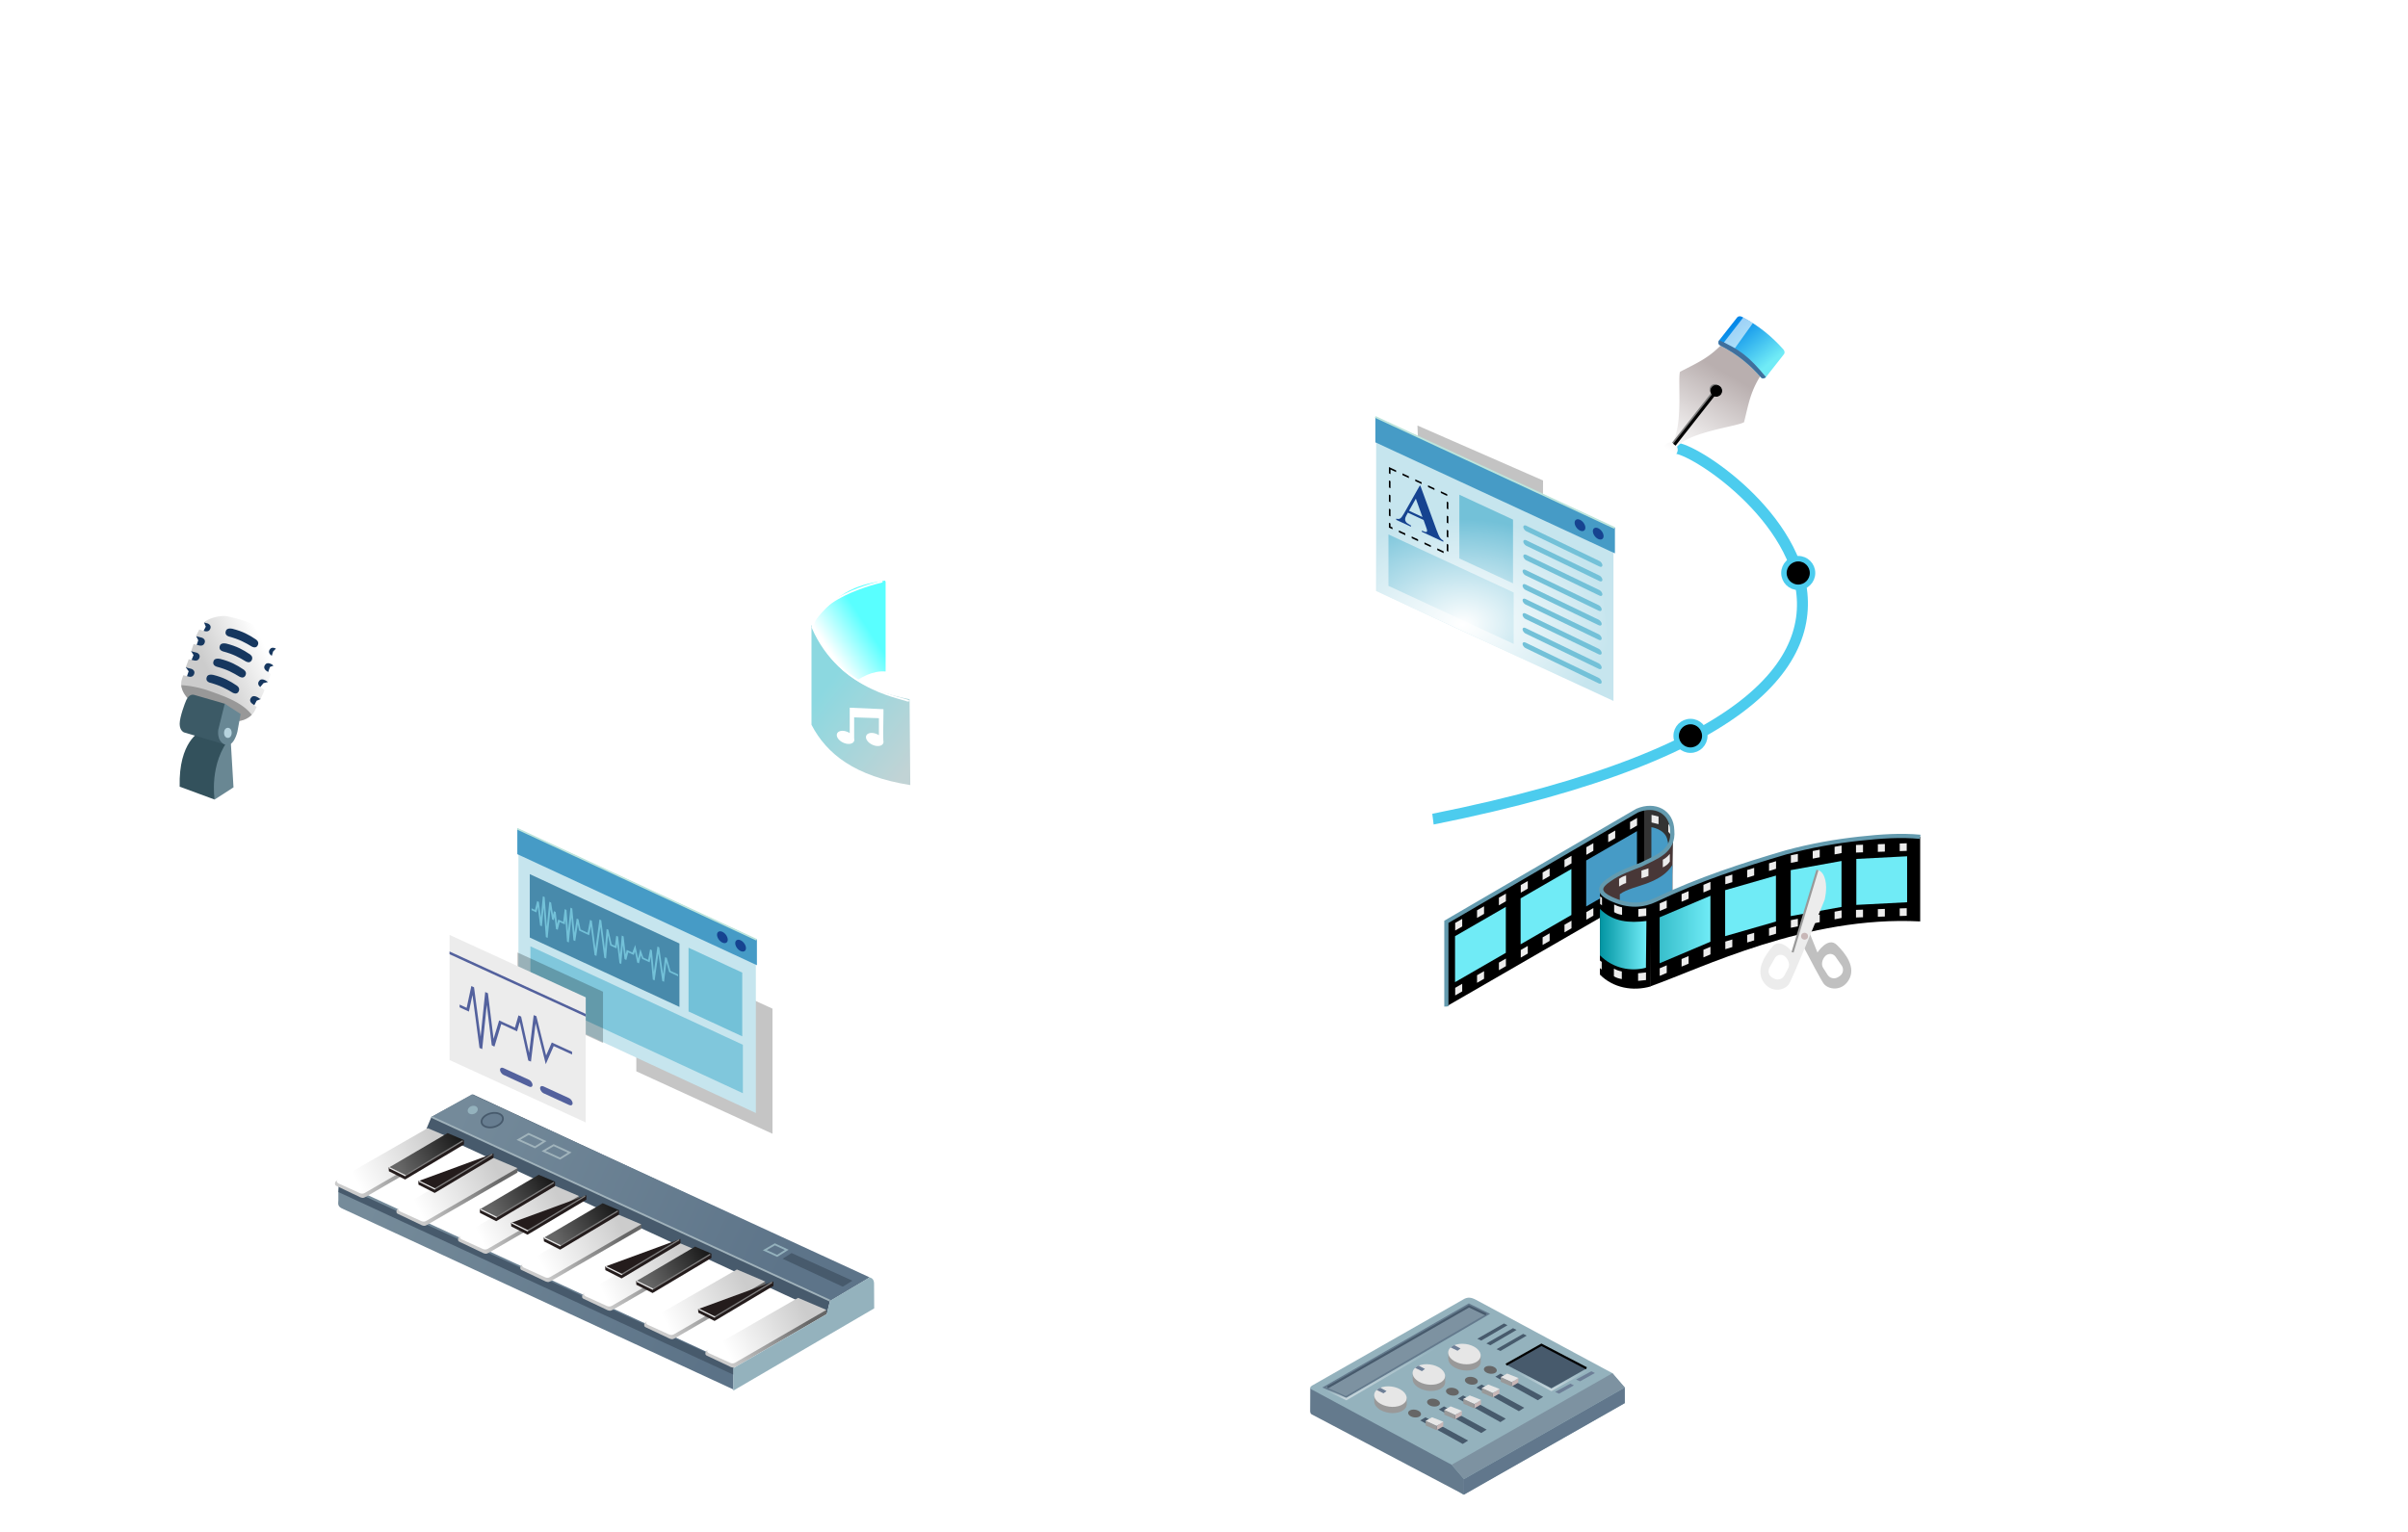 <?xml version="1.0" encoding="UTF-8" standalone="no"?><svg xmlns="http://www.w3.org/2000/svg" xmlns:xlink="http://www.w3.org/1999/xlink" fill="none" height="694.523" width="1091.393"><defs><linearGradient id="m"><stop offset="0" stop-color="#37becb"/><stop offset="1" stop-color="#70ebf6"/></linearGradient><linearGradient id="l"><stop offset="0" stop-color="#70ebf6"/><stop offset="1" stop-color="#0194a2"/></linearGradient><linearGradient id="k"><stop offset="0" stop-color="#fff"/><stop offset="1" stop-color="#fff" stop-opacity="0"/></linearGradient><linearGradient id="j"><stop offset="0" stop-color="#c7d6dc"/><stop offset="1" stop-color="#c7d6dc" stop-opacity="0"/></linearGradient><linearGradient id="h"><stop stop-color="#fff" offset="0"/><stop stop-color="#b9afaf" offset="1"/></linearGradient><linearGradient id="b"><stop stop-color="#8cd8e0" offset="0"/><stop stop-color="#c1d3d5" offset="1"/></linearGradient><linearGradient id="a"><stop stop-color="#59ffff" offset="0"/><stop stop-color="#fff" offset="1"/></linearGradient><linearGradient id="c"><stop stop-color="#758b9a" offset="0"/><stop stop-color="#5b7287" offset="1"/></linearGradient><linearGradient id="d"><stop stop-color="#748a9a" offset="0"/><stop stop-color="#5d7489" offset="1"/></linearGradient><linearGradient id="f"><stop stop-color="#fff" offset="0"/><stop stop-color="#ccc" offset="1"/></linearGradient><linearGradient id="e"><stop stop-color="#ccc" offset="0"/><stop stop-color="#666" offset="1"/></linearGradient><linearGradient id="g"><stop stop-color="#666" offset="0"/><stop offset="1"/></linearGradient><linearGradient gradientUnits="userSpaceOnUse" y2="2236" x2="1084" y1="2200" x1="1084" id="i"><stop stop-color="#70EBF6"/><stop stop-color="#0287E9" offset="1"/></linearGradient><linearGradient gradientUnits="userSpaceOnUse" y2="89.255" x2="335.88" y1="85.722" x1="341.306" id="o" xlink:href="#a"/><linearGradient gradientUnits="userSpaceOnUse" y2="104.648" x2="347.362" y1="94.302" x1="334.24" id="p" xlink:href="#b"/><linearGradient gradientUnits="userSpaceOnUse" y2="184.785" x2="312.874" y1="162.067" x1="261.651" id="q" xlink:href="#c"/><linearGradient gradientUnits="userSpaceOnUse" y2="190.681" x2="307.306" y1="168.632" x1="260.254" id="r" xlink:href="#d"/><linearGradient y2="149.063" x2="274.094" y1="154.315" x1="262.121" gradientUnits="userSpaceOnUse" id="s" xlink:href="#e"/><linearGradient y2="147.465" x2="273.501" y1="153.293" x1="262.05" gradientUnits="userSpaceOnUse" id="t" xlink:href="#f"/><linearGradient y2="147.65" x2="272.023" y1="153.67" x1="260.701" gradientUnits="userSpaceOnUse" id="v" xlink:href="#g"/><linearGradient gradientUnits="userSpaceOnUse" y2="99.318" x2="337.379" y1="109.801" x1="342.154" id="D" xlink:href="#h"/><linearGradient gradientUnits="userSpaceOnUse" y2="93.547" x2="337.495" y1="98.267" x1="332.599" id="E" xlink:href="#i"/><linearGradient y2="173.847" x2="276.011" y1="169.838" x1="284.169" gradientUnits="userSpaceOnUse" id="F" xlink:href="#f"/><linearGradient gradientTransform="rotate(179.253 267.54 146.33)" gradientUnits="userSpaceOnUse" y2="141.542" x2="277.332" y1="139.391" x1="276.525" id="z" xlink:href="#j"/><linearGradient gradientTransform="rotate(179.253 282.43 145.764)" gradientUnits="userSpaceOnUse" y2="142.333" x2="276.54" y1="139.391" x1="276.525" id="A" xlink:href="#j"/><linearGradient gradientUnits="userSpaceOnUse" y2="197.716" x2="396.344" y1="197.716" x1="390.6" id="C" xlink:href="#l"/><linearGradient gradientUnits="userSpaceOnUse" y2="62.272" x2="-405.386" y1="62.272" x1="-412.039" id="B" xlink:href="#m"/><radialGradient gradientUnits="userSpaceOnUse" gradientTransform="matrix(1.254 -.004 .003 .887 -160.507 33.293)" r="53.795" fy="284.645" fx="655.932" cy="284.645" cx="655.932" id="n" xlink:href="#k"/></defs><g><g><path d="M288.403 428.992l61.718 28.307v56.713l-61.718-28.308z" fill="#000" fill-opacity=".227"/><g transform="matrix(3.121 1.447 0 3.121 -584.57 -298.533)"><rect width="34.478" height="25.057" x="262.592" y="94.547" ry="0" rx="0" fill="#c6e5ee"/><path d="M262.427 94.334h34.796v3.728h-34.796z" fill="#469bc6"/><circle r=".78" cx="292.208" cy="96.319" fill="#164390"/><circle cx="294.854" cy="96.319" r=".78" fill="#164390"/><path d="M264.238 100.122h21.734v9.213h-21.734z" fill="#488aab"/><path d="M287.295 100.122h7.796v9.26h-7.796z" fill="#73c1d8"/><path d="M264.332 110.564h30.852v7.04h-30.852z" fill="#80c7dc"/><path d="M264.497 105.104h.6l.335-1.537.434 3.307.401-4.41.435 5.713.5-5.345.402 2.339.267-1.27.3 2.405.301-1.37h.735l.234-2.07.334 4.543.501-5.145.435 4.51.467-3.34.334 1.436h1.237l.367-2.138.668 4.777.702-5.479.701 5.212.334-4.31.502 2.005h.701l.2-1.67.468 3.741.334-4.143.401 3.208.301-1.337h.802l.3-.935.435 1.904.367-1.704.301.735h.902l.3-1.77.402 4.176.668-5.078.701 4.643.401-3.608.568 1.737h1.203" stroke="#73c1d8" stroke-width=".265"/><path d="M262.427 94.379l34.726.01" stroke="#bee5dc" stroke-width=".265"/></g><path d="M234.515 431.823l38.782 17.788v23.239l-38.782-17.788z" fill="#000" fill-opacity=".227"/><g transform="matrix(3.121 1.431 0 3.121 -719.237 -404.603)"><path d="M295.734 129.852h19.778v18.174h-19.778z" fill="#ececec"/><path d="M295.734 132.458h19.775" stroke="#53619d" stroke-width=".397"/><rect rx=".496" width="4.725" height=".992" x="303.061" y="145.602" ry=".496" fill="#53619d"/><rect rx=".496" width="4.725" height=".992" x="308.882" y="145.602" ry=".496" fill="#53619d"/><path d="M297.197 139.502h1.186l.712-3.641 1.186 8.385.83-8.452.95 7.25 1.028-3.876h2.294l.554-2.171 1.423 5.813.791-6.883 1.582 5.647.989-2.707h2.808" stroke="#53619d" stroke-width=".397"/></g></g><path d="M642.438 192.919l56.934 24.915-.137 23.528-55.96-26.59z" fill="#000" fill-opacity=".237"/><g><g><g><rect width="118.592" height="78.191" x="687.675" y="-99.456" ry="0" rx="0" transform="skewY(24.875) scale(.907 1)" fill="#c6e5ee"/><path d="M623.362 188.905l108.582 50.344v11.634l-108.582-50.345z" fill="#469bc6"/><ellipse cx="789.543" cy="-93.926" transform="skewY(24.875) scale(.907 1)" rx="2.683" ry="2.434" fill="#164390"/><ellipse cx="798.644" cy="-93.926" transform="skewY(24.875) scale(.907 1)" rx="2.683" ry="2.434" fill="#164390"/><path d="M661.43 224.295l24.327 11.28v28.896l-24.327-11.28z" fill="#73c1d8"/><path d="M629.307 242.307l56.744 26.31v23.316l-56.744-26.31z" fill="#80c7dc"/><path d="M623.362 189.045l108.364 50.275" stroke="#bee5dc" stroke-width=".827"/><path d="M731.467 317.884l-107.59-49.885.145-64.738 100.586 48.26z" fill="url(#n)"/></g><g aria-label="A" style="line-height:1.25" font-weight="400" font-size="40" letter-spacing="0" word-spacing="0" font-family="sans-serif" fill="#000"><path d="M645.214 235.734l-7.106-3.313-.845 1.564q-.416.785-.416 1.423 0 .846.683 1.564.4.424 1.973 1.276v.55l-6.69-3.12v-.55q1.082.342 1.78-.06.697-.416 1.72-2.238l7.195-12.696.282.132 7.254 19.878q1.038 2.828 1.706 3.747.504.695 1.424 1.199v.548l-9.732-4.537v-.55l.401.188q1.172.546 1.647.441.326-.085.326-.53 0-.267-.089-.59-.03-.148-.445-1.32zm-.504-1.333l-2.997-8.324-3.086 5.488z" style="-inkscape-font-specification:'Times New Roman, Bold'" font-weight="700" font-family="Times New Roman" fill="#164390"/><path transform="matrix(.906 .423 0 1 -807.479 -141.178)" d="M1586.474-317.6h28.93v26.643h-28.93z" fill="none" stroke="#000" stroke-width=".799" stroke-dasharray="3.196,3.196"/></g></g><g transform="matrix(1.051 .507 0 1 -1077.401 -222.321)" fill="#73c1d8" stroke-width=".655"><rect rx="1.24" width="34.129" height="2.502" x="1682.025" y="-392.78" ry="1.251"/><rect rx="1.24" width="34.129" height="2.502" x="1682.025" y="-386.186" ry="1.251"/><rect rx="1.24" width="34.129" height="2.502" x="1682.025" y="-379.592" ry="1.251"/><rect rx="1.24" width="34.129" height="2.502" x="1681.712" y="-372.592" ry="1.251"/><rect rx="1.24" width="34.129" height="2.502" x="1681.712" y="-365.998" ry="1.251"/><rect rx="1.24" width="34.129" height="2.502" x="1681.712" y="-359.404" ry="1.251"/><rect rx="1.24" width="34.129" height="2.502" x="1681.712" y="-352.825" ry="1.251"/><rect rx="1.24" width="34.129" height="2.502" x="1681.712" y="-346.231" ry="1.251"/><rect rx="1.24" width="34.129" height="2.502" x="1681.712" y="-339.637" ry="1.251"/></g></g><g><path d="M332.764 84.564c3.81-5.219 7.259-5.93 10.691-6.43v13.221c-3.612-.307-7.224 3.631-10.836 7.658z" fill="url(#o)" transform="translate(-670.526 19.322) scale(3.121)"/><path d="M332.69 84.587c2.974 6.68 6.9 9.308 14.245 10.802l.102 12.464c-8.027-1.273-12.143-4.5-14.347-8.759z" fill="url(#p)" transform="translate(-670.526 19.322) scale(3.121)"/><path d="M400.418 321.517l-15.29-.67v11.514a6.7 6.7 0 00-1.888-.836c-2.194-.58-3.97.193-3.973 1.725 0 1.533 1.779 3.246 3.973 3.83 2.193.58 3.972-.194 3.972-1.726a2.09 2.09 0 00-.078-.553v-9.57l11.218.374v7.711a6.7 6.7 0 00-1.888-.836c-2.193-.58-3.972.193-3.969 1.725 0 1.536 1.779 3.246 3.97 3.83 2.193.58 3.972-.194 3.972-1.726a2.181 2.181 0 00-.078-.553c-.125-4.809.075-9.624.06-14.239z" fill="#fff"/><path d="M401.192 263.357c.278-.1-30.45 6.21-32.943 21.057 12.862 29.754 43.609 32.135 43.578 33.57v-.417" stroke="#fff" stroke-width=".827"/></g><g transform="translate(-650.335 43.625) scale(3.121)"><path d="M314.878 184.192v3.67l-56.701-26.232c-.908-.363-.654-.849-.668-1.292v-2.684z" fill="url(#q)"/><path d="M314.89 184.32v1.402l-57.37-26.533.142-1.076z" fill="#475a6c"/><g><path d="M328.439 176.918l-58.144-26.91.735-1.738 6.014-3.274 57.409 26.677-5.546 3.307z" fill="#475a6c"/><path d="M255.71 169.876l5.88-3.274 57.743 26.576-5.746 3.408z" fill="url(#r)" transform="translate(15.32 -21.606)"/><path d="M322.024 168.87l8.74 4.064 1.395-.874-8.836-4.016z" fill="#475a6c"/><path d="M319.437 167.63l1.796.827 1.393-.874-1.724-.803z" stroke="#94b2bd" stroke-width=".265"/><path d="M283.673 151.589l2.397 1.094 1.393-.874-2.326-1.07z" stroke="#a1b4bc" stroke-width=".265"/><path d="M287.314 153.226l2.397 1.094 1.394-.874-2.326-1.07z" stroke="#a1b4bc" stroke-width=".265"/><path d="M277.237 147.818a.59.751 68.323 01-.913-.275.59.751 68.323 01.486-.824.59.751 68.323 01.913.276.59.751 68.323 01-.486.823z" fill="#94b2bd"/><path d="M279.997 149.748a1.013 1.58 76.127 01-1.685-.696 1.013 1.58 76.127 011.408-1.318 1.013 1.58 76.127 011.685.696 1.013 1.58 76.127 01-1.408 1.318z" fill="#677d90" stroke="#475a6c" stroke-width=".256"/><path d="M271.03 148.27l57.846 26.684" stroke="#a0b2bb" stroke-width=".265"/></g><g id="u" stroke-width=".265"><path d="M259.39 153.54a.521.521 0 00-.263.409l.003.116c.004.1.084.182.161.234l3.532 1.678c.381.12.435.097.74-.055l13.144-7.611-.009-.637z" fill="url(#s)" transform="translate(-2.105 3.976)"/><path d="M262.727 155.362l-3.092-1.402c-.108-.07-.505-.317-.03-.586l12.983-7.448 4.11 1.748-13.245 7.664c-.247.154-.547.112-.726.024z" fill="url(#t)" transform="translate(-2.105 3.976)"/></g><use height="100%" width="100%" transform="translate(4.468 1.997)" xlink:href="#u"/><use height="100%" width="100%" transform="translate(8.928 4.06)" xlink:href="#u"/><use height="100%" width="100%" transform="translate(13.422 6.068)" xlink:href="#u"/><use height="100%" width="100%" transform="translate(17.87 8.114)" xlink:href="#u"/><use height="100%" width="100%" transform="translate(22.415 10.145)" xlink:href="#u"/><use height="100%" width="100%" transform="translate(26.906 12.223)" xlink:href="#u"/><use height="100%" width="100%" transform="translate(31.385 14.324)" xlink:href="#u"/><use height="100%" width="100%" transform="translate(35.888 16.395)" xlink:href="#u"/><use height="100%" width="100%" transform="translate(40.409 18.449)" xlink:href="#u"/><use height="100%" width="100%" transform="translate(44.908 20.529)" xlink:href="#u"/><use height="100%" width="100%" transform="translate(49.335 22.583)" xlink:href="#u"/><use height="100%" width="100%" transform="translate(53.789 24.653)" xlink:href="#u"/><g id="w"><path d="M259.047 153.693l.037.514 2.356 1.203 8.552-5.095-.009-.636z" fill="#241c1c" stroke-width=".265" transform="translate(5.764 1.953)"/><path d="M261.373 154.801l-2.326-1.108 8.563-5.028 2.374 1.014z" fill="url(#v)" stroke-width=".265" transform="translate(5.764 1.953)"/><path d="M267.194 156.795l8.38-5.052" stroke="gray" stroke-width=".185"/><path d="M264.897 155.644l2.372 1.17" stroke="#e6e6e6" stroke-width=".185"/></g><use height="100%" width="100%" transform="translate(4.3 1.95)" xlink:href="#w"/><use height="100%" width="100%" transform="translate(13.23 6.055)" xlink:href="#w"/><use height="100%" width="100%" transform="translate(17.773 8.018)" xlink:href="#w"/><use height="100%" width="100%" transform="translate(22.517 10.19)" xlink:href="#w"/><use height="100%" width="100%" transform="translate(31.438 14.366)" xlink:href="#w"/><use height="100%" width="100%" transform="translate(35.938 16.491)" xlink:href="#w"/><use height="100%" width="100%" transform="translate(44.939 20.546)" xlink:href="#w"/><path d="M335.325 176.083l-20.464 11.951v-3.26l13.578-7.856.467-1.938 5.747-3.407c.311.102.603.241.652.825z" fill="#94b2bd"/></g><g><g transform="translate(-121.239 189.556) scale(3.121)"><path d="M273.005 138.74l1.795 2.08v2.268l-23.448 13.3-21.956-15.162c-.201-.113-.262-.222-.269-.41-.006-.088.14-.197.252-.273l21.914-12.487c.695-.438 1.218-.334 1.925.038z" fill="#94b2bd"/><g transform="translate(.975 .022)" id="x"><path d="M242.16 142.337l.003.889c0 .32-.163.628-.502.87-.803.574-2.285.56-3.311-.033-.605-.349-.916-.82-.905-1.266.007-.31.006-.927.006-.927z" fill="#999" stroke-width=".205"/><ellipse transform="matrix(.814 -.581 .866 .5 0 0)" ry="2.145" rx="1.787" cy="280.178" cx="-3.493" fill="#e6e6e6" stroke-width=".215"/><path d="M237.798 141.159l.99.48.439-.327-.911-.485c-.182.08-.37.185-.518.332z" fill="#6d7f97" stroke-width=".229"/></g><path d="M249.653 152.04l1.796 2.08v2.268l-21.968-11.59c-.35-.125-.348-.33-.375-.53l.017-3.468c.026.158.028.223.367.392z" fill="#647a8d"/><path d="M251.449 154.12l23.351-13.3v2.268l-23.351 13.3z" fill="#61778c"/><path d="M249.653 152.04l1.796 2.08 23.351-13.3-1.795-2.08z" fill="#7d92a1"/><use height="100%" width="100%" transform="translate(5.58 -3.213)" xlink:href="#x"/><use height="100%" width="100%" transform="translate(10.748 -6.183)" xlink:href="#x"/><ellipse transform="matrix(1 -.026 .303 .953 0 0)" ry=".6" rx=".918" cy="157.096" cx="196.675" fill="#666"/><g id="y" stroke-width=".265"><path d="M252.046 148.524l-6.191-3.373-.756.45 6.167 3.419z" fill="#475a6c"/><g><path d="M227.17 140.444l1.205-.708.024-.841-1.205.756z" fill="#c8b7b7" transform="translate(65.503 34.533) scale(.801)"/><path d="M227.194 139.65l-2.008-.92.022.854 1.962.86z" fill="#999" transform="translate(65.503 34.533) scale(.801)"/><path d="M225.186 138.73l1.17-.636 2.043.8-1.205.757z" fill="#e6e6e6" transform="translate(65.503 34.533) scale(.801)"/></g></g><path d="M262.736 134.633l6.533 3.409-5.129 2.89-6.532-3.409z" fill="#475a6c"/><use xlink:href="#y" width="100%" height="100%" transform="translate(2.693 -1.587)"/><use xlink:href="#y" width="100%" height="100%" transform="translate(5.469 -3.175)"/><use xlink:href="#y" width="100%" height="100%" transform="translate(8.155 -4.763)"/><use xlink:href="#y" width="100%" height="100%" transform="translate(10.9 -6.35)"/><ellipse transform="matrix(1 -.026 .303 .953 0 0)" ry=".6" rx=".918" cy="155.52" cx="199.9" fill="#666"/><ellipse transform="matrix(1 -.026 .303 .953 0 0)" ry=".6" rx=".918" cy="153.943" cx="203.124" fill="#666"/><ellipse transform="matrix(1 -.026 .303 .953 0 0)" ry=".6" rx=".918" cy="152.367" cx="206.349" fill="#666"/><ellipse transform="matrix(1 -.026 .303 .953 0 0)" ry=".6" rx=".918" cy="150.791" cx="209.589" fill="#666"/></g><path d="M600.23 629.002l9.778 4.403 64.485-37.727-8.737-4.3z" fill="#7d92a1" stroke="#647a8d" stroke-width=".827"/><path d="M678.27 611.677l1.803.811 11.889-6.959-1.61-.792z" fill="#475a6c"/><path d="M673.67 609.087l1.803.811 11.89-6.956-1.61-.792z" fill="#475a6c"/><path d="M669.566 606.958l1.804.812 11.889-6.956-1.61-.793z" fill="#475a6c"/><path d="M704.822 631.043l1.803.811 6.731-3.776-1.613-.792z" fill="#6d7f97"/><path d="M714.336 625.438l1.8.812 6.732-3.776-1.61-.793z" fill="#6d7f97"/><path d="M275.484 143.562l-16.838 9.823-2.862-1.355" stroke="url(#z)" stroke-width=".32" transform="translate(-196.999 155.58) scale(3.121)"/><path d="M293.547 149.17l-5.129 2.89-6.307-3.377" stroke="url(#A)" stroke-width=".32" transform="translate(-196.999 155.58) scale(3.121)"/><path d="M682.635 618.701l16.002-9.018 20.386 10.638" stroke="#000" stroke-width=".999"/></g><g transform="matrix(-3.665 .275 0 3.657 2180.68 -324.332)"><path d="M369.127 179.33c.413.245.73.977.443 1.51l-.56.923c-.27.47-.848.658-1.296.421l-.173-.091c-.449-.237-.593-.806-.323-1.276l.714-1.084c.27-.47.747-.64 1.195-.402zm5.076-10.589l-3.958 10.189s-1.297-1.92-2.4-.76c-1.043 1.094-2.448 2.978-1.438 4.514.861 1.31 2.475.96 3.053.182.578-.78 5.3-10.394 5.3-10.394s.477-1.33.299-2.506c-.178-1.176-.856-1.225-.856-1.225z" fill="silver"/><g><path d="M391.718 159.368c-2.195.146-3.62 1.217-3.62 3.417l.241 10.424s.644-2.387 3.299-3.312c2.655-.925.08-10.53.08-10.53z" fill="#333"/><path d="M391.678 159.364l24.458 12.315v10.492l-24.458-12.316z" fill="#000"/><path d="M415.063 173.54l-6.28-3.163v5.698l6.28 3.162z" fill="#70ebf6"/><path d="M406.953 169.456l-6.28-3.163v5.698l6.28 3.163z" fill="#70ebf6"/><path d="M398.843 165.372l-6.28-3.162v5.698l6.28 3.162z" fill="#469bc6"/><path d="M390.782 161.852s-1.564.331-1.934 1.542c-.37 1.211-.227 3.196-.227 3.196l.568 2.367 1.593-1.389z" fill="#469bc6"/><path d="M388.178 173.286c.04 3.223 4.868 3.545 6.638 4.3 1.77.753 2.293 2.004 2.293 2.004v-10.386s-.523-1.251-2.293-2.005-6.598-1.077-6.638-4.3z" fill="#483737"/><path d="M394.686 169.867c-.822-.561-2.362-.787-3.297-1.072-1.574-.48-2.548-1.058-3.21-2.07l.058 6.839 6.437 2.013z" fill="#469bc6"/><path d="M391.024 171.155c-5.985-2.402-19.676-7.406-33.484-5.612v10.492c14.04-1.793 27.051 3.776 33.332 5.528z" fill="#000"/><path transform="matrix(-.944 -.33 0 1 .796 -22.298)" d="M-412.039 59.423h6.653v5.698h-6.653z" fill="url(#B)"/><path d="M381.66 170.347l-6.282-1.338v5.698l6.281 1.338z" fill="#70ebf6"/><path d="M373.549 168.471l-6.281-.663v5.698l6.281.663z" fill="#70ebf6"/><path d="M365.438 167.692l-6.282.145v5.698l6.282-.145z" fill="#70ebf6"/><path d="M390.854 171.112c2.23.472 4.648-.16 6.286-1.926v10.472c-1.638 1.765-4.055 2.398-6.286 1.927z" fill="#000"/><path d="M390.6 195.732c2.091.098 4.106-.161 5.744-1.926v5.754c-1.638 1.765-3.834 2.32-5.683 1.962z" fill="url(#C)" transform="translate(.796 -22.298)"/><g fill="#ececec"><path d="M415.044 171.895l-.868-.436v.942l.868.436z"/><path d="M415.044 179.942l-.868-.436v.942l.868.436z"/><path d="M412.34 170.535l-.866-.437v.942l.867.437z"/><path d="M412.34 178.582l-.866-.437v.942l.867.437z"/><path d="M409.637 169.173l-.867-.436v.942l.867.436z"/><path d="M409.637 177.22l-.867-.436v.942l.867.436z"/><path d="M406.934 167.812l-.868-.437v.942l.868.437z"/><path d="M406.934 175.859l-.868-.437v.942l.868.437z"/><path d="M404.231 166.451l-.867-.437v.942l.867.437z"/><path d="M404.231 174.498l-.867-.437v.942l.867.437z"/><path d="M401.527 165.09l-.867-.437v.942l.867.437z"/><path d="M401.527 173.137l-.867-.437v.942l.867.437z"/><path d="M398.824 163.728l-.867-.436v.942l.867.436z"/><path d="M398.824 171.775l-.867-.436v.942l.867.436z"/><path d="M396.121 162.368l-.867-.437v.942l.867.437z"/><path d="M393.418 161.006l-.868-.436v.942l.868.436z"/><path d="M389.75 171.373l-.868-.303v.942l.868.303z"/><path d="M389.75 179.42l-.868-.303v.942l.868.303z"/><path d="M387.046 170.429l-.867-.303v.942l.867.303z"/><path d="M387.046 178.476l-.867-.303v.942l.867.303z"/><path d="M384.343 169.485l-.867-.303v.942l.867.303z"/><path d="M384.343 177.532l-.867-.303v.942l.867.303z"/><path d="M381.64 168.675l-.868-.2v.941l.867.2z"/><path d="M381.64 176.722l-.868-.2v.941l.867.2z"/><path d="M378.936 168.05l-.867-.2v.942l.867.2z"/><path d="M378.936 176.098l-.867-.2v.941l.867.2z"/><path d="M376.232 167.426l-.867-.2v.942l.867.2z"/><path d="M376.232 175.473l-.867-.2v.942l.867.2z"/><path d="M373.53 166.625l-.866-.102v.942l.867.102z"/><path d="M373.53 174.672l-.866-.102v.942l.867.102z"/><path d="M370.828 166.306l-.867-.102v.942l.867.102z"/><path d="M370.828 174.353l-.867-.102v.942l.867.102z"/><path d="M368.124 165.987l-.867-.102v.942l.867.102z"/><path d="M368.124 174.034l-.867-.102v.942l.867.102z"/><path d="M365.477 165.958l-.867.036v.942l.867-.036z"/><path d="M365.477 174.005l-.867.036v.942l.867-.036z"/><path d="M362.775 166.07l-.867.037v.942l.867-.036z"/><path d="M362.775 174.118l-.867.036v.942l.867-.036z"/><path d="M360.071 166.184l-.867.036v.942l.867-.036z"/><path d="M360.071 174.23l-.867.037v.942l.867-.036z"/><path d="M392.425 179.837l-.978-.026v.942l.978.026z"/><path d="M395.416 179.045c-.265.148-.53.296-.979.418v.942c.342-.087.676-.2.978-.418z"/><path d="M397.15 177.9l-.23.192v.942l.23-.191z"/><path d="M392.394 171.885l-.978-.025v.942l.978.025z"/><path d="M395.385 171.092c-.265.148-.53.296-.978.419v.942c.342-.087.676-.201.978-.418z"/><path d="M397.12 169.948l-.23.192v.942l.23-.192z"/><path d="M394.775 167.962a2.191 2.191 0 00-.868-.357v.943c.316.057.589.214.868.356z"/><path d="M392.011 167.139c-.273-.064-.556-.126-.867-.215v.942c.282.108.576.152.867.215z"/><path d="M389.368 165.995c-.304-.132-.591-.363-.867-.658v.942c.236.365.547.525.867.658z"/><path d="M390.761 160.324l-.867.276v.942l.867-.276z"/><path d="M388.692 161.639c-.223.196-.358.382-.49.82v.941c.15-.287.125-.444.49-.819z"/></g><path d="M357.54 165.543c2.368-.403 4.756-.428 7.56-.332 2.802.096 5.974.403 9.03 1.013 5.371 1.179 10.738 2.516 16.086 4.665 1.526.613 3.335.687 5.62-.567 1.225-.686 1.72-1.385.24-2.29-1.408-.92-2.73-1.197-4.075-1.652-1.733-.77-4.047-1.268-3.799-3.921.06-2.354 2.154-3.566 4.354-2.792l23.58 12.012v10.492" stroke="#649baf" stroke-width=".516"/></g><path d="M374.408 179.007c-.435.27-.816 1.024-.576 1.54l.48.892c.23.454.794.606 1.264.34l.182-.102c.47-.265.664-.845.434-1.3l-.62-1.042c-.23-.454-.693-.594-1.164-.328zm-4.163-10.303l3.078 9.97s1.468-2.005 2.474-.912c.949 1.032 2.193 2.834 1.046 4.438-.979 1.366-2.566 1.117-3.078.372-.511-.745-4.405-10.092-4.405-10.092s-.362-1.303-.08-2.493.965-1.283.965-1.283z" fill="#ececec"/><circle transform="skewY(-4.298) scale(-.997 1)" cy="204.737" cx="-372.959" r=".428" fill="#c8b7b7"/><path d="M373.323 178.674l-3.078-9.97" stroke="#999" stroke-width=".273"/></g><g transform="matrix(-3.665 .275 0 3.657 2075.46 -141.71)"><path d="M359.514 67.718c1.692-4.91-52.81 33.027 29.568 43.326" stroke="#4cccee" stroke-width="1.353"/><g transform="matrix(.999 -.163 .161 .975 -.01 16.505)"><path d="M337.987 95.487c1.492 2.212 2.796 2.888 4.834 4.264.172.918-1.52 6.74-.431 8.857a.863.93 43.045 01.83.4.863.93 43.045 01-.35 1.244.863.93 43.045 01-1.217-.26.863.93 43.045 01.036-.928c-1.262-2.006-6.991-3.18-7.687-3.771-.205-2.529-.162-4.05-1.33-6.467 1.801-1.062 3.557-2.203 5.315-3.34z" fill="url(#D)"/><path d="M338.498 101.855l-.327.205 3.875 6.748.328-.206z" fill="#7e7e7e"/><path d="M338.345 101.991l-.328.206 3.876 6.747.328-.206z" fill="#000"/><path d="M336.34 92.28c-2.086.847-3.964 2.055-5.67 3.562-.19.169-.291.409-.173.615l1.721 2.995c.118.206.412.3.6.129 1.555-1.412 3.355-2.66 5.67-3.563.232-.09.29-.408.172-.614l-1.72-2.995c-.119-.206-.368-.223-.6-.13z" fill="url(#E)"/><path d="M338.665 95.415c.11.205.052.514-.178.604-2.314.902-4.114 2.15-5.67 3.562-.181.165-.46.082-.585-.11 2.48-2.362 3.75-3.119 6.433-4.056z" fill="#406f9c"/><ellipse cy="266.139" cx="-242.826" rx=".687" ry=".645" transform="matrix(-.847 .532 .498 .867 0 0)" fill="#7e7e7e"/><ellipse cy="266.169" cx="-242.581" rx=".687" ry=".645" transform="matrix(-.847 .532 .498 .867 0 0)" fill="#000" stroke="#000" stroke-width=".114"/><path d="M336.19 92.339l1.858 3.294-1.457.59-1.692-3.3z" fill="#fff" fill-opacity=".609"/></g><ellipse ry="1.774" rx="1.775" cy="109.771" cx="-344.947" transform="skewY(-4.298) scale(-.997 1)" fill="#000" stroke="#4cccee" stroke-width=".678"/><ellipse transform="skewY(-4.298) scale(-.997 1)" ry="1.774" rx="1.775" cy="129.961" cx="-358.312" fill="#000" stroke="#4cccee" stroke-width=".678"/></g><g transform="translate(-768.062 -239.844) scale(3.121)"><path d="M286.167 171.064l-.41.42-.37 1.219.435.83-.523.206-.44 1.212.144.971-.647.162-.465.554.027 1.777-.552.223-.6 1.147-1.32-.975 3.032-8.89z" fill="#16375f"/><path d="M275.727 167.275l.251.605-.48.923-.914.463.301.587-.385 1.146-.643.45.343.563-.423 1.047-.702.739.418.561-.385 1.147 2.217.81 2.796-9.13-1.886-.133-.508.223" fill="#16375f"/><path d="M279.008 166.355c-1.077-.129-2.672.308-3.281.92l.512.135s.62.198.392.774c-.23.576-.867.324-.867.324l-.73-.21s-.362.711-.4.816l-.05.152.827.216s.62.198.391.774c-.229.577-.867.325-.867.325l-.729-.173c-.155.466-.2.595-.35 1.042l.796.207s.62.198.391.775c-.229.576-.867.324-.867.324l-.68-.136c-.199.596-.229.596-.42 1.178l.812.212s.62.198.391.774c-.229.577-.867.324-.867.324l-.695-.174c-.062.188-.152.404-.2.557-.575 1.791 1.354 3.283 1.354 3.283s3.79 2.74 6.107 2.849c2.317.109 3.124-1.503 3.11-1.516-.001-.002.119-.236.281-.56a12.85 12.85 0 00-.651-.478c-.585-.464-.124-.909-.124-.909s.238-.43.988.02c.119.08.227.157.336.235.186-.392.39-.846.597-1.32-.192-.148-.395-.3-.624-.457-.585-.464-.125-.909-.125-.909s.24-.43.99.02c.087.058.165.115.247.173.15-.378.291-.763.425-1.148a12.79 12.79 0 00-.664-.49c-.584-.463-.125-.907-.125-.907s.239-.431.989.019c.068.045.129.09.194.136.1-.364.182-.718.244-1.056a12.92 12.92 0 00-.606-.444c-.585-.464-.125-.908-.125-.908s.21-.36.832-.06c-.024-.313-.085-.592-.203-.816-1.196-2.271-4.016-3.277-6.956-3.893z" fill="url(#F)"/><path d="M272.42 176.377c.128 1.37 1.448 2.395 1.448 2.395s3.79 2.74 6.107 2.849c1.383.064 2.224-.482 2.678-.938-1.39-1.82-4.018-2.71-6.332-3.533a15.344 15.344 0 00-3.9-.773z" fill="#989898"/><path d="M279.57 183.941l.434 7.283-2.74 1.77-2.105-5.411z" fill="#698793"/><path d="M275.16 183.14s-3.141 1.403-2.974 7.984l5.078 1.87s-.869-5.244 2.305-9.053z" fill="#33515c"/><path d="M278.767 185.01l-5.946-1.77s-.635-.234-.635-1.237c0-1.002.774-3.062.969-3.474.209-.442.608-.893 1.152-.735l4.424 1.28 1.308 1.481z" fill="#3c5a66"/><path d="M278.73 179.075l-.931 3.764s-.301 1.67.968 2.171c1.27.501 1.805-1.87 1.805-1.87l.467-2.573z" fill="#688794"/><ellipse ry=".735" rx=".551" cy="183.306" cx="279.185" fill="#b6d3de"/><path d="M277.067 174.887c1.498.376 2.423.888 3.38 1.53 0 0 .586.321.307.875-.28.554-.878.177-.878.177-.943-.567-1.79-1.05-3.323-1.454-.707-.24-.424-.814-.424-.814s.08-.486.938-.314z" fill="#16375f"/><path d="M278.054 172.56c1.498.376 2.423.888 3.38 1.53 0 0 .586.322.307.876-.28.553-.878.176-.878.176-.943-.567-1.79-1.05-3.323-1.454-.707-.24-.424-.813-.424-.813s.08-.486.938-.315z" fill="#16375f"/><path d="M278.967 170.34c1.498.376 2.423.889 3.38 1.53 0 0 .586.322.307.876-.28.554-.878.176-.878.176-.943-.566-1.79-1.049-3.324-1.454-.706-.24-.423-.813-.423-.813s.08-.486.938-.315z" fill="#16375f"/><path d="M279.84 168.183c1.497.377 2.422.889 3.38 1.53 0 0 .586.322.306.876-.279.554-.878.176-.878.176-.943-.566-1.79-1.049-3.323-1.453-.707-.24-.423-.814-.423-.814s.08-.486.937-.315z" fill="#16375f"/></g><path d="M601.66 629.027l64.14-36.788 7.72 3.709" stroke="#475a6c"/></g></svg>
